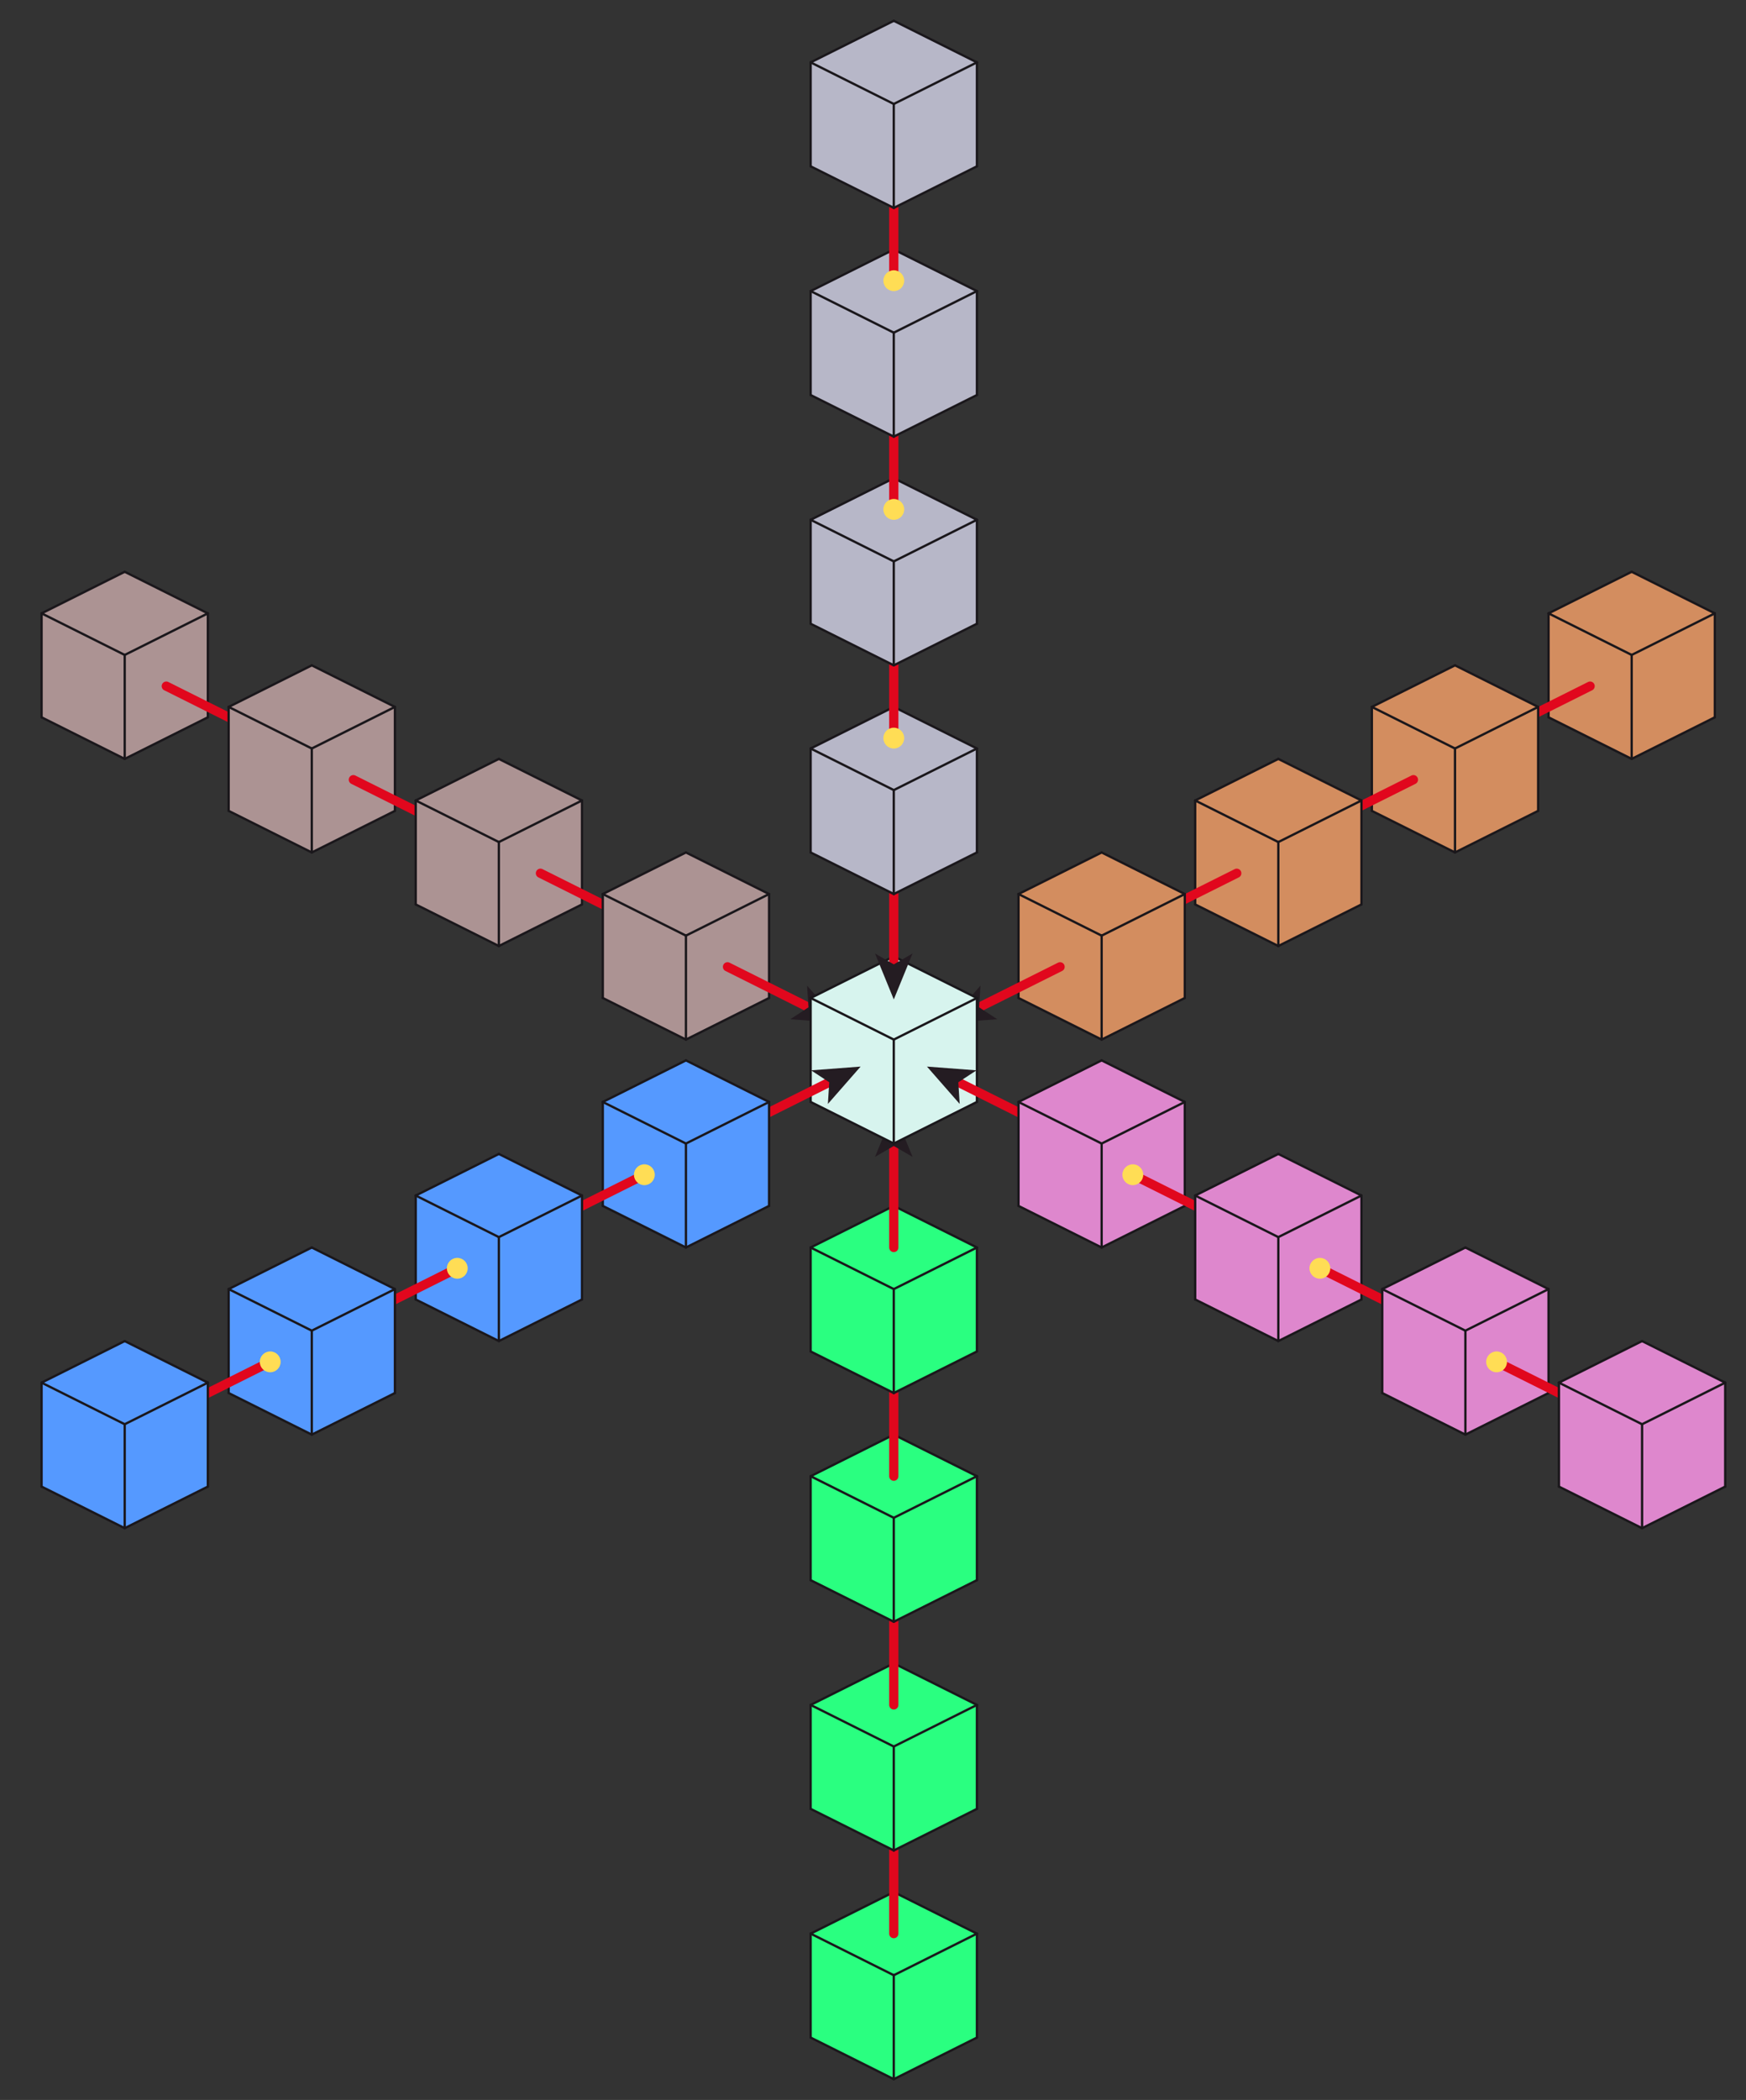 <?xml version="1.0" encoding="UTF-8" standalone="no"?>
<!-- Generator: Adobe Illustrator 15.1.0, SVG Export Plug-In . SVG Version: 6.00 Build 0) -->
<svg
    xmlns:dc="http://purl.org/dc/elements/1.1/"
    xmlns:cc="http://creativecommons.org/ns#"
    xmlns:rdf="http://www.w3.org/1999/02/22-rdf-syntax-ns#"
    xmlns:svg="http://www.w3.org/2000/svg"
    xmlns="http://www.w3.org/2000/svg"
    xmlns:sodipodi="http://sodipodi.sourceforge.net/DTD/sodipodi-0.dtd"
    xmlns:inkscape="http://www.inkscape.org/namespaces/inkscape"
    version="1.1"
    id="Ebene_1"
    x="0px"
    y="0px"
    width="756px"
    height="909px"
    viewBox="0 0 756 909"
    enable-background="new 0 0 756 909"
    xml:space="preserve"
    inkscape:version="0.91 r13725"
    sodipodi:docname="boxes.svg">
    <rect x="0" y="0" width="756" height="909" fill="#333333" stroke="none"/>
    <defs id="defs972"/><sodipodi:namedview
        pagecolor="#ffffff"
        bordercolor="#666666"
        borderopacity="1"
        objecttolerance="10"
        gridtolerance="10"
        guidetolerance="10"
        inkscape:pageopacity="0"
        inkscape:pageshadow="2"
        inkscape:window-width="1680"
        inkscape:window-height="988"
        id="namedview970"
        showgrid="false"
        inkscape:zoom="0.73433311"
        inkscape:cx="432.27957"
        inkscape:cy="464.22515"
        inkscape:window-x="-8"
        inkscape:window-y="-8"
        inkscape:window-maximized="1"
        inkscape:current-layer="mainG"/>
    <g id="mainG">
        <g id="g3" style="fill:#2aff80">
            <g id="XMLID_15_" style="fill:#2aff80">
                <g id="g6" style="fill:#2aff80"><polygon id="polygon8" points="423,882 387,900 387,855 423,837 " style="fill:#2aff80"/><polygon id="polygon10" points="387,855 351,837 387,819 423,837 " style="fill:#2aff80"/><polygon id="polygon12" points="387,900 351,882 351,837 387,855 " style="fill:#2aff80"/></g>
                <g id="g14" style="fill:#2aff80"><line id="line16" y2="837" x2="423" y1="855" x1="387" style="fill:#2aff80;stroke:#1a171b;stroke-linecap:round"/><line id="line18" y2="900" x2="387" y1="855" x1="387" style="fill:#2aff80;stroke:#1a171b;stroke-linecap:round"/><line id="line20" y2="837" x2="351" y1="855" x1="387" style="fill:#2aff80;stroke:#1a171b;stroke-linecap:round"/><line id="line22" y2="819" x2="387" y1="837" x1="351" style="fill:#2aff80;stroke:#1a171b;stroke-linecap:round"/><line id="line24" y2="837" x2="423" y1="819" x1="387" style="fill:#2aff80;stroke:#1a171b;stroke-linecap:round"/><line id="line26" y2="882" x2="351" y1="837" x1="351" style="fill:#2aff80;stroke:#1a171b;stroke-linecap:round"/><line id="line28" y2="882" x2="423" y1="837" x1="423" style="fill:#2aff80;stroke:#1a171b;stroke-linecap:round"/><line id="line30" y2="882" x2="351" y1="900" x1="387" style="fill:#2aff80;stroke:#1a171b;stroke-linecap:round"/><line id="line32" y2="882" x2="423" y1="900" x1="387" style="fill:#2aff80;stroke:#1a171b;stroke-linecap:round"/></g>
            </g>
        </g>
        <g id="g34">
            <g id="g36"><line id="line38" y2="792" x2="387" y1="837" x1="387" style="fill:none;stroke:#e1071d;stroke-width:4;stroke-linecap:round"/><circle id="circle40" r="4.511" cy="792" cx="387" style="fill:#ffdd55"/></g>
        </g>
        <g id="g42" style="fill:#2aff80">
            <g id="XMLID_14_" style="fill:#2aff80">
                <g id="g45" style="fill:#2aff80"><polygon id="polygon47" points="387,756 423,738 423,783 387,801 " style="fill:#2aff80"/><polygon id="polygon49" points="387,756 351,738 387,720 423,738 " style="fill:#2aff80"/><polygon id="polygon51" points="387,801 351,783 351,738 387,756 " style="fill:#2aff80"/></g>
                <g id="g53" style="fill:#2aff80"><line id="line55" y2="738" x2="423" y1="756" x1="387" style="fill:#2aff80;stroke:#1a171b;stroke-linecap:round"/><line id="line57" y2="801" x2="387" y1="756" x1="387" style="fill:#2aff80;stroke:#1a171b;stroke-linecap:round"/><line id="line59" y2="738" x2="351" y1="756" x1="387" style="fill:#2aff80;stroke:#1a171b;stroke-linecap:round"/><line id="line61" y2="720" x2="387" y1="738" x1="351" style="fill:#2aff80;stroke:#1a171b;stroke-linecap:round"/><line id="line63" y2="738" x2="423" y1="720" x1="387" style="fill:#2aff80;stroke:#1a171b;stroke-linecap:round"/><line id="line65" y2="783" x2="351" y1="738" x1="351" style="fill:#2aff80;stroke:#1a171b;stroke-linecap:round"/><line id="line67" y2="783" x2="423" y1="738" x1="423" style="fill:#2aff80;stroke:#1a171b;stroke-linecap:round"/><line id="line69" y2="783" x2="351" y1="801" x1="387" style="fill:#2aff80;stroke:#1a171b;stroke-linecap:round"/><line id="line71" y2="783" x2="423" y1="801" x1="387" style="fill:#2aff80;stroke:#1a171b;stroke-linecap:round"/></g>
            </g>
        </g>
        <g id="g73">
            <g id="g75"><line id="line77" y2="693" x2="387" y1="738" x1="387" style="fill:none;stroke:#e1071d;stroke-width:4;stroke-linecap:round"/><circle id="circle79" r="4.511" cy="693" cx="387" style="fill:#ffdd55"/></g>
        </g>
        <g id="g81" style="fill:#ac9393">
            <g id="XMLID_25_" style="fill:#ac9393">
                <g id="g84" style="fill:#ac9393"><polygon id="polygon86" points="90,310.5 54,328.5 54,283.5 90,265.5 " style="fill:#ac9393"/><polygon id="polygon88" points="54,283.5 18,265.5 54,247.5 90,265.5 " style="fill:#ac9393"/><polygon id="polygon90" points="54,328.5 18,310.5 18,265.5 54,283.5 " style="fill:#ac9393"/></g>
                <g id="g92" style="fill:#ac9393"><line id="line94" y2="265.5" x2="90" y1="283.5" x1="54" style="fill:#ac9393;stroke:#1a171b;stroke-linecap:round"/><line id="line96" y2="328.5" x2="54" y1="283.5" x1="54" style="fill:#ac9393;stroke:#1a171b;stroke-linecap:round"/><line id="line98" y2="265.5" x2="18" y1="283.5" x1="54" style="fill:#ac9393;stroke:#1a171b;stroke-linecap:round"/><line id="line100" y2="247.5" x2="54" y1="265.5" x1="18" style="fill:#ac9393;stroke:#1a171b;stroke-linecap:round"/><line id="line102" y2="265.5" x2="90" y1="247.5" x1="54" style="fill:#ac9393;stroke:#1a171b;stroke-linecap:round"/><line id="line104" y2="310.5" x2="18" y1="265.5" x1="18" style="fill:#ac9393;stroke:#1a171b;stroke-linecap:round"/><line id="line106" y2="310.5" x2="90" y1="265.5" x1="90" style="fill:#ac9393;stroke:#1a171b;stroke-linecap:round"/><line id="line108" y2="310.5" x2="18" y1="328.5" x1="54" style="fill:#ac9393;stroke:#1a171b;stroke-linecap:round"/><line id="line110" y2="310.5" x2="90" y1="328.5" x1="54" style="fill:#ac9393;stroke:#1a171b;stroke-linecap:round"/></g>
            </g>
        </g>
        <g id="g112">
            <g id="g114"><line id="line116" y2="315" x2="108" y1="297" x1="72" style="fill:none;stroke:#e1071d;stroke-width:4;stroke-linecap:round"/><circle id="circle118" r="4.511" cy="315" cx="108" style="fill:#ffdd55"/></g>
        </g>
        <g id="g120" style="fill:#ac9393">
            <g id="XMLID_24_" style="fill:#ac9393">
                <g id="g123" style="fill:#ac9393"><polygon id="polygon125" points="171,351 135,369 135,324 171,306 " style="fill:#ac9393"/><polygon id="polygon127" points="99,306 135,288 171,306 135,324 " style="fill:#ac9393"/><polygon id="polygon129" points="99,351 99,306 135,324 135,369 " style="fill:#ac9393"/></g>
                <g id="g131" style="fill:#ac9393"><line id="line133" y2="306" x2="171" y1="324" x1="135" style="fill:#ac9393;stroke:#1a171b;stroke-linecap:round"/><line id="line135" y2="369" x2="135" y1="324" x1="135" style="fill:#ac9393;stroke:#1a171b;stroke-linecap:round"/><line id="line137" y2="306" x2="99" y1="324" x1="135" style="fill:#ac9393;stroke:#1a171b;stroke-linecap:round"/><line id="line139" y2="288" x2="135" y1="306" x1="99" style="fill:#ac9393;stroke:#1a171b;stroke-linecap:round"/><line id="line141" y2="306" x2="171" y1="288" x1="135" style="fill:#ac9393;stroke:#1a171b;stroke-linecap:round"/><line id="line143" y2="351" x2="99" y1="306" x1="99" style="fill:#ac9393;stroke:#1a171b;stroke-linecap:round"/><line id="line145" y2="351" x2="171" y1="306" x1="171" style="fill:#ac9393;stroke:#1a171b;stroke-linecap:round"/><line id="line147" y2="351" x2="99" y1="369" x1="135" style="fill:#ac9393;stroke:#1a171b;stroke-linecap:round"/><line id="line149" y2="351" x2="171" y1="369" x1="135" style="fill:#ac9393;stroke:#1a171b;stroke-linecap:round"/></g>
            </g>
        </g>
        <g id="g151">
            <g id="g153"><line id="line155" y2="355.5" x2="189" y1="337.5" x1="153" style="fill:none;stroke:#e1071d;stroke-width:4;stroke-linecap:round"/><circle id="circle157" r="4.511" cy="355.5" cx="189" style="fill:#ffdd55"/></g>
        </g>
        <g id="g159" style="fill:#d38d5f">
            <g id="XMLID_21_" style="fill:#d38d5f">
                <g id="g162" style="fill:#d38d5f"><polygon id="polygon164" points="742.5,310.5 706.5,328.5 706.5,283.5 742.5,265.5 " style="fill:#d38d5f"/><polygon id="polygon166" points="706.5,283.5 670.5,265.5 706.5,247.5 742.5,265.5 " style="fill:#d38d5f"/><polygon id="polygon168" points="706.5,328.5 670.5,310.5 670.5,265.5 706.5,283.5 " style="fill:#d38d5f"/></g>
                <g id="g170" style="fill:#d38d5f"><line id="line172" y2="265.5" x2="742.5" y1="283.5" x1="706.5" style="fill:#d38d5f;stroke:#1a171b;stroke-linecap:round"/><line id="line174" y2="328.5" x2="706.5" y1="283.5" x1="706.5" style="fill:#d38d5f;stroke:#1a171b;stroke-linecap:round"/><line id="line176" y2="265.5" x2="670.5" y1="283.5" x1="706.5" style="fill:#d38d5f;stroke:#1a171b;stroke-linecap:round"/><line id="line178" y2="247.5" x2="706.5" y1="265.5" x1="670.5" style="fill:#d38d5f;stroke:#1a171b;stroke-linecap:round"/><line id="line180" y2="265.5" x2="742.5" y1="247.5" x1="706.5" style="fill:#d38d5f;stroke:#1a171b;stroke-linecap:round"/><line id="line182" y2="310.5" x2="670.5" y1="265.5" x1="670.5" style="fill:#d38d5f;stroke:#1a171b;stroke-linecap:round"/><line id="line184" y2="310.5" x2="742.5" y1="265.5" x1="742.5" style="fill:#d38d5f;stroke:#1a171b;stroke-linecap:round"/><line id="line186" y2="310.5" x2="670.5" y1="328.5" x1="706.5" style="fill:#d38d5f;stroke:#1a171b;stroke-linecap:round"/><line id="line188" y2="310.5" x2="742.5" y1="328.5" x1="706.5" style="fill:#d38d5f;stroke:#1a171b;stroke-linecap:round"/></g>
            </g>
        </g>
        <g id="g190">
            <g id="g192"><line id="line194" y2="315" x2="652.5" y1="297" x1="688.5" style="fill:none;stroke:#e1071d;stroke-width:4;stroke-linecap:round"/><circle id="circle196" r="4.511" cy="315" cx="652.5" style="fill:#ffdd55"/></g>
        </g>
        <g id="g198" style="fill:#d38d5f">
            <g id="XMLID_20_" style="fill:#d38d5f">
                <g id="g201" style="fill:#d38d5f"><polygon id="polygon203" points="666,351 630,369 630,324 666,306 " style="fill:#d38d5f"/><polygon id="polygon205" points="630,324 594,306 630,288 666,306 " style="fill:#d38d5f"/><polygon id="polygon207" points="630,369 594,351 594,306 630,324 " style="fill:#d38d5f"/></g>
                <g id="g209" style="fill:#d38d5f"><line id="line211" y2="306" x2="666" y1="324" x1="630" style="fill:#d38d5f;stroke:#1a171b;stroke-linecap:round"/><line id="line213" y2="369" x2="630" y1="324" x1="630" style="fill:#d38d5f;stroke:#1a171b;stroke-linecap:round"/><line id="line215" y2="306" x2="594" y1="324" x1="630" style="fill:#d38d5f;stroke:#1a171b;stroke-linecap:round"/><line id="line217" y2="288" x2="630" y1="306" x1="594" style="fill:#d38d5f;stroke:#1a171b;stroke-linecap:round"/><line id="line219" y2="306" x2="666" y1="288" x1="630" style="fill:#d38d5f;stroke:#1a171b;stroke-linecap:round"/><line id="line221" y2="351" x2="594" y1="306" x1="594" style="fill:#d38d5f;stroke:#1a171b;stroke-linecap:round"/><line id="line223" y2="351" x2="666" y1="306" x1="666" style="fill:#d38d5f;stroke:#1a171b;stroke-linecap:round"/><line id="line225" y2="351" x2="594" y1="369" x1="630" style="fill:#d38d5f;stroke:#1a171b;stroke-linecap:round"/><line id="line227" y2="351" x2="666" y1="369" x1="630" style="fill:#d38d5f;stroke:#1a171b;stroke-linecap:round"/></g>
            </g>
        </g>
        <g id="g229">
            <g id="g231"><line id="line233" y2="355.5" x2="576" y1="337.5" x1="612" style="fill:none;stroke:#e1071d;stroke-width:4;stroke-linecap:round"/><circle id="circle235" r="4.511" cy="355.5" cx="576" style="fill:#ffdd55"/></g>
        </g>
        <g id="g237" style="fill:#2aff80">
            <g id="XMLID_13_" style="fill:#2aff80">
                <g id="g240" style="fill:#2aff80"><polygon id="polygon242" points="423,684 387,702 387,657 423,639 " style="fill:#2aff80"/><polygon id="polygon244" points="387,657 351,639 387,621 423,639 " style="fill:#2aff80"/><polygon id="polygon246" points="387,702 351,684 351,639 387,657 " style="fill:#2aff80"/></g>
                <g id="g248" style="fill:#2aff80"><line id="line250" y2="639" x2="423" y1="657" x1="387" style="fill:#2aff80;stroke:#1a171b;stroke-linecap:round"/><line id="line252" y2="702" x2="387" y1="657" x1="387" style="fill:#2aff80;stroke:#1a171b;stroke-linecap:round"/><line id="line254" y2="639" x2="351" y1="657" x1="387" style="fill:#2aff80;stroke:#1a171b;stroke-linecap:round"/><line id="line256" y2="621" x2="387" y1="639" x1="351" style="fill:#2aff80;stroke:#1a171b;stroke-linecap:round"/><line id="line258" y2="639" x2="423" y1="621" x1="387" style="fill:#2aff80;stroke:#1a171b;stroke-linecap:round"/><line id="line260" y2="684" x2="351" y1="639" x1="351" style="fill:#2aff80;stroke:#1a171b;stroke-linecap:round"/><line id="line262" y2="684" x2="423" y1="639" x1="423" style="fill:#2aff80;stroke:#1a171b;stroke-linecap:round"/><line id="line264" y2="684" x2="351" y1="702" x1="387" style="fill:#2aff80;stroke:#1a171b;stroke-linecap:round"/><line id="line266" y2="684" x2="423" y1="702" x1="387" style="fill:#2aff80;stroke:#1a171b;stroke-linecap:round"/></g>
            </g>
        </g>
        <g id="g268">
            <g id="g270"><line id="line272" y2="594" x2="387" y1="639" x1="387" style="fill:none;stroke:#e1071d;stroke-width:4;stroke-linecap:round"/><circle id="circle274" r="4.511" cy="594" cx="387" style="fill:#ffdd55"/></g>
        </g>
        <g id="g276" style="fill:#d38d5f">
            <g id="XMLID_10_" style="fill:#d38d5f">
                <g id="g279" style="fill:#d38d5f"><polygon id="polygon281" points="589.5,391.5 553.5,409.5 553.5,364.5 589.5,346.5 " style="fill:#d38d5f"/><polygon id="polygon283" points="553.5,364.5 517.5,346.5 553.5,328.5 589.5,346.5 " style="fill:#d38d5f"/><polygon id="polygon285" points="553.5,409.5 517.5,391.5 517.5,346.5 553.5,364.5 " style="fill:#d38d5f"/></g>
                <g id="g287" style="fill:#d38d5f"><line id="line289" y2="346.5" x2="589.5" y1="364.5" x1="553.5" style="fill:#d38d5f;stroke:#1a171b;stroke-linecap:round"/><line id="line291" y2="409.5" x2="553.5" y1="364.5" x1="553.5" style="fill:#d38d5f;stroke:#1a171b;stroke-linecap:round"/><line id="line293" y2="346.5" x2="517.5" y1="364.5" x1="553.5" style="fill:#d38d5f;stroke:#1a171b;stroke-linecap:round"/><line id="line295" y2="328.5" x2="553.5" y1="346.5" x1="517.5" style="fill:#d38d5f;stroke:#1a171b;stroke-linecap:round"/><line id="line297" y2="346.5" x2="589.5" y1="328.5" x1="553.5" style="fill:#d38d5f;stroke:#1a171b;stroke-linecap:round"/><line id="line299" y2="391.5" x2="517.5" y1="346.5" x1="517.5" style="fill:#d38d5f;stroke:#1a171b;stroke-linecap:round"/><line id="line301" y2="391.5" x2="589.5" y1="346.5" x1="589.5" style="fill:#d38d5f;stroke:#1a171b;stroke-linecap:round"/><line id="line303" y2="391.5" x2="517.5" y1="409.5" x1="553.5" style="fill:#d38d5f;stroke:#1a171b;stroke-linecap:round"/><line id="line305" y2="391.5" x2="589.5" y1="409.5" x1="553.5" style="fill:#d38d5f;stroke:#1a171b;stroke-linecap:round"/></g>
            </g>
        </g>
        <g id="g307">
            <g id="g309"><line id="line311" y2="396" x2="499.5" y1="378" x1="535.5" style="fill:none;stroke:#e1071d;stroke-width:4;stroke-linecap:round"/><circle id="circle313" r="4.511" cy="396" cx="499.5" style="fill:#ffdd55"/></g>
        </g>
        <g id="g315" style="fill:#ac9393">
            <g id="XMLID_9_" style="fill:#ac9393">
                <g id="g318" style="fill:#ac9393"><polygon id="polygon320" points="252,391.5 216,409.5 216,364.5 252,346.5 " style="fill:#ac9393"/><polygon id="polygon322" points="216,364.5 180,346.5 216,328.5 252,346.5 " style="fill:#ac9393"/><polygon id="polygon324" points="216,409.5 180,391.5 180,346.5 216,364.5 " style="fill:#ac9393"/></g>
                <g id="g326" style="fill:#ac9393"><line id="line328" y2="346.5" x2="252" y1="364.5" x1="216" style="fill:#ac9393;stroke:#1a171b;stroke-linecap:round"/><line id="line330" y2="409.5" x2="216" y1="364.5" x1="216" style="fill:#ac9393;stroke:#1a171b;stroke-linecap:round"/><line id="line332" y2="346.5" x2="180" y1="364.5" x1="216" style="fill:#ac9393;stroke:#1a171b;stroke-linecap:round"/><line id="line334" y2="328.5" x2="216" y1="346.5" x1="180" style="fill:#ac9393;stroke:#1a171b;stroke-linecap:round"/><line id="line336" y2="346.5" x2="252" y1="328.5" x1="216" style="fill:#ac9393;stroke:#1a171b;stroke-linecap:round"/><line id="line338" y2="391.5" x2="180" y1="346.5" x1="180" style="fill:#ac9393;stroke:#1a171b;stroke-linecap:round"/><line id="line340" y2="391.5" x2="252" y1="346.5" x1="252" style="fill:#ac9393;stroke:#1a171b;stroke-linecap:round"/><line id="line342" y2="391.5" x2="180" y1="409.5" x1="216" style="fill:#ac9393;stroke:#1a171b;stroke-linecap:round"/><line id="line344" y2="391.5" x2="252" y1="409.5" x1="216" style="fill:#ac9393;stroke:#1a171b;stroke-linecap:round"/></g>
            </g>
        </g>
        <g id="g346">
            <g id="g348"><line id="line350" y2="396" x2="270" y1="378" x1="234" style="fill:none;stroke:#e1071d;stroke-width:4;stroke-linecap:round"/><circle id="circle352" r="4.511" cy="396" cx="270" style="fill:#ffdd55"/></g>
        </g>
        <g id="g354" style="fill:#2aff80">
            <g id="XMLID_8_" style="fill:#2aff80">
                <g id="g357" style="fill:#2aff80"><polygon id="polygon359" points="423,585 387,603 387,558 423,540 " style="fill:#2aff80"/><polygon id="polygon361" points="387,558 351,540 387,522 423,540 " style="fill:#2aff80"/><polygon id="polygon363" points="387,603 351,585 351,540 387,558 " style="fill:#2aff80"/></g>
                <g id="g365" style="fill:#2aff80"><line id="line367" y2="540" x2="423" y1="558" x1="387" style="fill:#2aff80;stroke:#1a171b;stroke-linecap:round"/><line id="line369" y2="603" x2="387" y1="558" x1="387" style="fill:#2aff80;stroke:#1a171b;stroke-linecap:round"/><line id="line371" y2="540" x2="351" y1="558" x1="387" style="fill:#2aff80;stroke:#1a171b;stroke-linecap:round"/><line id="line373" y2="522" x2="387" y1="540" x1="351" style="fill:#2aff80;stroke:#1a171b;stroke-linecap:round"/><line id="line375" y2="540" x2="423" y1="522" x1="387" style="fill:#2aff80;stroke:#1a171b;stroke-linecap:round"/><line id="line377" y2="585" x2="351" y1="540" x1="351" style="fill:#2aff80;stroke:#1a171b;stroke-linecap:round"/><line id="line379" y2="585" x2="423" y1="540" x1="423" style="fill:#2aff80;stroke:#1a171b;stroke-linecap:round"/><line id="line381" y2="585" x2="351" y1="603" x1="387" style="fill:#2aff80;stroke:#1a171b;stroke-linecap:round"/><line id="line383" y2="585" x2="423" y1="603" x1="387" style="fill:#2aff80;stroke:#1a171b;stroke-linecap:round"/></g>
            </g>
        </g>
        <g id="g385" style="fill:#241c22">
            <g id="g387" style="fill:#241c22"><line id="line389" y2="495" x2="387" y1="540" x1="387" style="fill:#241c22;stroke:#e1071d;stroke-width:4;stroke-linecap:round"/><polygon id="polygon391" points="395.13,500.778 387,496.056 378.871,500.778 387,480.879 " style="fill:#241c22"/></g>
        </g>
        <g id="g393" style="fill:#ac9393">
            <g id="XMLID_6_" style="fill:#ac9393">
                <g id="g396" style="fill:#ac9393"><polygon id="polygon398" points="333,432 297,450 297,405 333,387 " style="fill:#ac9393"/><polygon id="polygon400" points="297,405 261,387 297,369 333,387 " style="fill:#ac9393"/><polygon id="polygon402" points="297,450 261,432 261,387 297,405 " style="fill:#ac9393"/></g>
                <g id="g404" style="fill:#ac9393"><line id="line406" y2="387" x2="333" y1="405" x1="297" style="fill:#ac9393;stroke:#1a171b;stroke-linecap:round"/><line id="line408" y2="450" x2="297" y1="405" x1="297" style="fill:#ac9393;stroke:#1a171b;stroke-linecap:round"/><line id="line410" y2="387" x2="261" y1="405" x1="297" style="fill:#ac9393;stroke:#1a171b;stroke-linecap:round"/><line id="line412" y2="369" x2="297" y1="387" x1="261" style="fill:#ac9393;stroke:#1a171b;stroke-linecap:round"/><line id="line414" y2="387" x2="333" y1="369" x1="297" style="fill:#ac9393;stroke:#1a171b;stroke-linecap:round"/><line id="line416" y2="432" x2="261" y1="387" x1="261" style="fill:#ac9393;stroke:#1a171b;stroke-linecap:round"/><line id="line418" y2="432" x2="333" y1="387" x1="333" style="fill:#ac9393;stroke:#1a171b;stroke-linecap:round"/><line id="line420" y2="432" x2="261" y1="450" x1="297" style="fill:#ac9393;stroke:#1a171b;stroke-linecap:round"/><line id="line422" y2="432" x2="333" y1="450" x1="297" style="fill:#ac9393;stroke:#1a171b;stroke-linecap:round"/></g>
            </g>
        </g>
        <g id="g424" style="fill:#241c22">
            <g id="g426" style="fill:#241c22"><line id="line428" y2="436.5" x2="351" y1="418.5" x1="315" style="fill:#241c22;stroke:#e1071d;stroke-width:4;stroke-linecap:round"/><polygon id="polygon430" points="342.196,441.188 350.056,436.028 349.467,426.646 363.63,442.815 " style="fill:#241c22"/></g>
        </g>
        <g id="g432" style="fill:#d38d5f">
            <g id="XMLID_3_" style="fill:#d38d5f">
                <g id="g435" style="fill:#d38d5f"><polygon id="polygon437" points="513,432 477,450 477,405 513,387 " style="fill:#d38d5f"/><polygon id="polygon439" points="477,405 441,387 477,369 513,387 " style="fill:#d38d5f"/><polygon id="polygon441" points="477,450 441,432 441,387 477,405 " style="fill:#d38d5f"/></g>
                <g id="g443" style="fill:#d38d5f"><line id="line445" y2="387" x2="513" y1="405" x1="477" style="fill:#d38d5f;stroke:#1a171b;stroke-linecap:round"/><line id="line447" y2="450" x2="477" y1="405" x1="477" style="fill:#d38d5f;stroke:#1a171b;stroke-linecap:round"/><line id="line449" y2="387" x2="441" y1="405" x1="477" style="fill:#d38d5f;stroke:#1a171b;stroke-linecap:round"/><line id="line451" y2="369" x2="477" y1="387" x1="441" style="fill:#d38d5f;stroke:#1a171b;stroke-linecap:round"/><line id="line453" y2="387" x2="513" y1="369" x1="477" style="fill:#d38d5f;stroke:#1a171b;stroke-linecap:round"/><line id="line455" y2="432" x2="441" y1="387" x1="441" style="fill:#d38d5f;stroke:#1a171b;stroke-linecap:round"/><line id="line457" y2="432" x2="513" y1="387" x1="513" style="fill:#d38d5f;stroke:#1a171b;stroke-linecap:round"/><line id="line459" y2="432" x2="441" y1="450" x1="477" style="fill:#d38d5f;stroke:#1a171b;stroke-linecap:round"/><line id="line461" y2="432" x2="513" y1="450" x1="477" style="fill:#d38d5f;stroke:#1a171b;stroke-linecap:round"/></g>
            </g>
        </g>
        <g id="g463" style="fill:#241c22">
            <g id="g465" style="fill:#241c22"><line id="line467" y2="436.5" x2="423" y1="418.5" x1="459" style="fill:#241c22;stroke:#e1071d;stroke-width:4;stroke-linecap:round"/><polygon id="polygon469" points="424.532,426.645 423.944,436.028 431.804,441.187 410.37,442.815 " style="fill:#241c22"/></g>
        </g>
        <g id="g471" style="fill:#d7f4ee">
            <!-- <g id="XMLID_2_" style="fill:#d7f4ee"> -->
                <g id="g474" style="fill:#d7f4ee"><polygon id="polygon476" points="423,477 387,495 387,450 423,432 " style="fill:#d7f4ee"/><polygon id="polygon478" points="387,450 351,432 387,414 423,432 " style="fill:#d7f4ee"/><polygon id="polygon480" points="387,495 351,477 351,432 387,450 " style="fill:#d7f4ee"/></g>
                <g id="g482" style="fill:#d7f4ee"><line id="line484" y2="432" x2="423" y1="450" x1="387" style="fill:#d7f4ee;stroke:#1a171b;stroke-linecap:round"/><line id="line486" y2="495" x2="387" y1="450" x1="387" style="fill:#d7f4ee;stroke:#1a171b;stroke-linecap:round"/><line id="line488" y2="432" x2="351" y1="450" x1="387" style="fill:#d7f4ee;stroke:#1a171b;stroke-linecap:round"/><line id="line490" y2="414" x2="387" y1="432" x1="351" style="fill:#d7f4ee;stroke:#1a171b;stroke-linecap:round"/><line id="line492" y2="432" x2="423" y1="414" x1="387" style="fill:#d7f4ee;stroke:#1a171b;stroke-linecap:round"/><line id="line494" y2="477" x2="351" y1="432" x1="351" style="fill:#d7f4ee;stroke:#1a171b;stroke-linecap:round"/><line id="line496" y2="477" x2="423" y1="432" x1="423" style="fill:#d7f4ee;stroke:#1a171b;stroke-linecap:round"/><line id="line498" y2="477" x2="351" y1="495" x1="387" style="fill:#d7f4ee;stroke:#1a171b;stroke-linecap:round"/><line id="line500" y2="477" x2="423" y1="495" x1="387" style="fill:#d7f4ee;stroke:#1a171b;stroke-linecap:round"/></g>
            <!-- </g> -->
        </g>
        <g id="g502" style="fill:#241c22">
            <g id="g504" style="fill:#241c22"><line id="line506" y2="468" x2="360" y1="486" x1="324" style="fill:#241c22;stroke:#e1071d;stroke-width:4;stroke-linecap:round"/><polygon id="polygon508" points="358.467,477.855 359.056,468.472 351.196,463.313 372.63,461.685 " style="fill:#241c22"/></g>
        </g>
        <g id="g510" style="fill:#5599ff">
            <g id="XMLID_1_" style="fill:#5599ff">
                <g id="g513" style="fill:#5599ff"><polygon id="polygon515" points="333,522 297,540 297,495 333,477 " style="fill:#5599ff"/><polygon id="polygon517" points="297,495 261,477 297,459 333,477 " style="fill:#5599ff"/><polygon id="polygon519" points="297,540 261,522 261,477 297,495 " style="fill:#5599ff"/></g>
                <g id="g521" style="fill:#5599ff"><line id="line523" y2="477" x2="333" y1="495" x1="297" style="fill:#5599ff;stroke:#1a171b;stroke-linecap:round"/><line id="line525" y2="540" x2="297" y1="495" x1="297" style="fill:#5599ff;stroke:#1a171b;stroke-linecap:round"/><line id="line527" y2="477" x2="261" y1="495" x1="297" style="fill:#5599ff;stroke:#1a171b;stroke-linecap:round"/><line id="line529" y2="459" x2="297" y1="477" x1="261" style="fill:#5599ff;stroke:#1a171b;stroke-linecap:round"/><line id="line531" y2="477" x2="333" y1="459" x1="297" style="fill:#5599ff;stroke:#1a171b;stroke-linecap:round"/><line id="line533" y2="522" x2="261" y1="477" x1="261" style="fill:#5599ff;stroke:#1a171b;stroke-linecap:round"/><line id="line535" y2="522" x2="333" y1="477" x1="333" style="fill:#5599ff;stroke:#1a171b;stroke-linecap:round"/><line id="line537" y2="522" x2="261" y1="540" x1="297" style="fill:#5599ff;stroke:#1a171b;stroke-linecap:round"/><line id="line539" y2="522" x2="333" y1="540" x1="297" style="fill:#5599ff;stroke:#1a171b;stroke-linecap:round"/></g>
            </g>
        </g>
        <g id="g541" style="fill:#241c22">
            <g id="g543" style="fill:#241c22"><line id="line545" y2="468" x2="414" y1="486" x1="450" style="fill:#241c22;stroke:#e1071d;stroke-width:4;stroke-linecap:round"/><polygon id="polygon547" points="422.804,463.313 414.944,468.472 415.533,477.854 401.37,461.685 " style="fill:#241c22"/></g>
        </g>
        <g id="g549" style="fill:#de87cd">
            <g id="XMLID_7_" style="fill:#de87cd">
                <g id="g552" style="fill:#de87cd"><polygon id="polygon554" points="513,522 477,540 477,495 513,477 " style="fill:#de87cd"/><polygon id="polygon556" points="477,495 441,477 477,459 513,477 " style="fill:#de87cd"/><polygon id="polygon558" points="477,540 441,522 441,477 477,495 " style="fill:#de87cd"/></g>
                <g id="g560" style="fill:#de87cd"><line id="line562" y2="477" x2="513" y1="495" x1="477" style="fill:#de87cd;stroke:#1a171b;stroke-linecap:round"/><line id="line564" y2="540" x2="477" y1="495" x1="477" style="fill:#de87cd;stroke:#1a171b;stroke-linecap:round"/><line id="line566" y2="477" x2="441" y1="495" x1="477" style="fill:#de87cd;stroke:#1a171b;stroke-linecap:round"/><line id="line568" y2="459" x2="477" y1="477" x1="441" style="fill:#de87cd;stroke:#1a171b;stroke-linecap:round"/><line id="line570" y2="477" x2="513" y1="459" x1="477" style="fill:#de87cd;stroke:#1a171b;stroke-linecap:round"/><line id="line572" y2="522" x2="441" y1="477" x1="441" style="fill:#de87cd;stroke:#1a171b;stroke-linecap:round"/><line id="line574" y2="522" x2="513" y1="477" x1="513" style="fill:#de87cd;stroke:#1a171b;stroke-linecap:round"/><line id="line576" y2="522" x2="441" y1="540" x1="477" style="fill:#de87cd;stroke:#1a171b;stroke-linecap:round"/><line id="line578" y2="522" x2="513" y1="540" x1="477" style="fill:#de87cd;stroke:#1a171b;stroke-linecap:round"/></g>
            </g>
        </g>
        <g id="g580" style="fill:#241c22">
            <g id="g582" style="fill:#241c22"><line id="line584" y2="418.5" x2="387" y1="373.5" x1="387" style="fill:#241c22;stroke:#e1071d;stroke-width:4;stroke-linecap:round"/><polygon id="polygon586" points="378.87,412.722 387,417.444 395.129,412.722 387,432.621 " style="fill:#241c22"/></g>
        </g>
        <g id="g588" style="fill:#b7b7c8">
            <g id="XMLID_5_" style="fill:#b7b7c8">
                <g id="g591" style="fill:#b7b7c8"><polygon id="polygon593" points="423,369 387,387 387,342 423,324 " style="fill:#b7b7c8"/><polygon id="polygon595" points="387,342 351,324 387,306 423,324 " style="fill:#b7b7c8"/><polygon id="polygon597" points="387,387 351,369 351,324 387,342 " style="fill:#b7b7c8"/></g>
                <g id="g599" style="fill:#b7b7c8"><line id="line601" y2="324" x2="423" y1="342" x1="387" style="fill:#b7b7c8;stroke:#1a171b;stroke-linecap:round"/><line id="line603" y2="387" x2="387" y1="342" x1="387" style="fill:#b7b7c8;stroke:#1a171b;stroke-linecap:round"/><line id="line605" y2="324" x2="351" y1="342" x1="387" style="fill:#b7b7c8;stroke:#1a171b;stroke-linecap:round"/><line id="line607" y2="306" x2="387" y1="324" x1="351" style="fill:#b7b7c8;stroke:#1a171b;stroke-linecap:round"/><line id="line609" y2="324" x2="423" y1="306" x1="387" style="fill:#b7b7c8;stroke:#1a171b;stroke-linecap:round"/><line id="line611" y2="369" x2="351" y1="324" x1="351" style="fill:#b7b7c8;stroke:#1a171b;stroke-linecap:round"/><line id="line613" y2="369" x2="423" y1="324" x1="423" style="fill:#b7b7c8;stroke:#1a171b;stroke-linecap:round"/><line id="line615" y2="369" x2="351" y1="387" x1="387" style="fill:#b7b7c8;stroke:#1a171b;stroke-linecap:round"/><line id="line617" y2="369" x2="423" y1="387" x1="387" style="fill:#b7b7c8;stroke:#1a171b;stroke-linecap:round"/></g>
            </g>
        </g>
        <g id="g619">
            <g id="g621"><line id="line623" y2="508.5" x2="279" y1="526.5" x1="243" style="fill:none;stroke:#e1071d;stroke-width:4;stroke-linecap:round"/><circle id="circle625" r="4.511" cy="508.5" cx="279" style="fill:#ffdd55"/></g>
        </g>
        <g id="g627" style="fill:#5599ff">
            <g id="XMLID_4_" style="fill:#5599ff">
                <g id="g630" style="fill:#5599ff"><polygon id="polygon632" points="252,562.5 216,580.5 216,535.5 252,517.5 " style="fill:#5599ff"/><polygon id="polygon634" points="216,535.5 180,517.5 216,499.5 252,517.5 " style="fill:#5599ff"/><polygon id="polygon636" points="216,580.5 180,562.5 180,517.5 216,535.5 " style="fill:#5599ff"/></g>
                <g id="g638" style="fill:#5599ff"><line id="line640" y2="517.5" x2="252" y1="535.5" x1="216" style="fill:#5599ff;stroke:#1a171b;stroke-linecap:round"/><line id="line642" y2="580.5" x2="216" y1="535.5" x1="216" style="fill:#5599ff;stroke:#1a171b;stroke-linecap:round"/><line id="line644" y2="517.5" x2="180" y1="535.5" x1="216" style="fill:#5599ff;stroke:#1a171b;stroke-linecap:round"/><line id="line646" y2="499.5" x2="216" y1="517.5" x1="180" style="fill:#5599ff;stroke:#1a171b;stroke-linecap:round"/><line id="line648" y2="517.5" x2="252" y1="499.5" x1="216" style="fill:#5599ff;stroke:#1a171b;stroke-linecap:round"/><line id="line650" y2="562.5" x2="180" y1="517.5" x1="180" style="fill:#5599ff;stroke:#1a171b;stroke-linecap:round"/><line id="line652" y2="562.5" x2="252" y1="517.5" x1="252" style="fill:#5599ff;stroke:#1a171b;stroke-linecap:round"/><line id="line654" y2="562.5" x2="180" y1="580.5" x1="216" style="fill:#5599ff;stroke:#1a171b;stroke-linecap:round"/><line id="line656" y2="562.5" x2="252" y1="580.5" x1="216" style="fill:#5599ff;stroke:#1a171b;stroke-linecap:round"/></g>
            </g>
        </g>
        <g id="g658">
            <g id="g660"><line id="line662" y2="508.5" x2="490.5" y1="526.5" x1="526.5" style="fill:none;stroke:#e1071d;stroke-width:4;stroke-linecap:round"/><circle id="circle664" r="4.511" cy="508.5" cx="490.5" style="fill:#ffdd55"/></g>
        </g>
        <g id="g666" style="fill:#de87cd">
            <g id="XMLID_11_" style="fill:#de87cd">
                <g id="g669" style="fill:#de87cd"><polygon id="polygon671" points="589.5,562.5 553.5,580.5 553.5,535.5 589.5,517.5 " style="fill:#de87cd"/><polygon id="polygon673" points="553.5,535.5 517.5,517.5 553.5,499.5 589.5,517.5 " style="fill:#de87cd"/><polygon id="polygon675" points="553.5,580.5 517.5,562.5 517.5,517.5 553.5,535.5 " style="fill:#de87cd"/></g>
                <g id="g677" style="fill:#de87cd"><line id="line679" y2="517.5" x2="589.5" y1="535.5" x1="553.5" style="fill:#de87cd;stroke:#1a171b;stroke-linecap:round"/><line id="line681" y2="580.5" x2="553.5" y1="535.5" x1="553.5" style="fill:#de87cd;stroke:#1a171b;stroke-linecap:round"/><line id="line683" y2="517.5" x2="517.5" y1="535.5" x1="553.5" style="fill:#de87cd;stroke:#1a171b;stroke-linecap:round"/><line id="line685" y2="499.5" x2="553.5" y1="517.5" x1="517.5" style="fill:#de87cd;stroke:#1a171b;stroke-linecap:round"/><line id="line687" y2="517.5" x2="589.5" y1="499.5" x1="553.5" style="fill:#de87cd;stroke:#1a171b;stroke-linecap:round"/><line id="line689" y2="562.5" x2="517.5" y1="517.5" x1="517.5" style="fill:#de87cd;stroke:#1a171b;stroke-linecap:round"/><line id="line691" y2="562.5" x2="589.5" y1="517.5" x1="589.5" style="fill:#de87cd;stroke:#1a171b;stroke-linecap:round"/><line id="line693" y2="562.5" x2="517.5" y1="580.5" x1="553.5" style="fill:#de87cd;stroke:#1a171b;stroke-linecap:round"/><line id="line695" y2="562.5" x2="589.5" y1="580.5" x1="553.5" style="fill:#de87cd;stroke:#1a171b;stroke-linecap:round"/></g>
            </g>
        </g>
        <g id="g697">
            <g id="g699"><line id="line701" y2="319.499" x2="387" y1="274.499" x1="387" style="fill:none;stroke:#e1071d;stroke-width:4;stroke-linecap:round"/><circle id="circle703" r="4.511" cy="319.499" cx="387" style="fill:#ffdd55"/></g>
        </g>
        <g id="g705" style="fill:#b7b7c8">
            <g id="XMLID_12_" style="fill:#b7b7c8">
                <g id="g708" style="fill:#b7b7c8"><polygon id="polygon710" points="423,270 387,288 387,243 423,225 " style="fill:#b7b7c8"/><polygon id="polygon712" points="387,243 351,225 387,207 423,225 " style="fill:#b7b7c8"/><polygon id="polygon714" points="387,288 351,270 351,225 387,243 " style="fill:#b7b7c8"/></g>
                <g id="g716" style="fill:#b7b7c8"><line id="line718" y2="225" x2="423" y1="243" x1="387" style="fill:#b7b7c8;stroke:#1a171b;stroke-linecap:round"/><line id="line720" y2="288" x2="387" y1="243" x1="387" style="fill:#b7b7c8;stroke:#1a171b;stroke-linecap:round"/><line id="line722" y2="225" x2="351" y1="243" x1="387" style="fill:#b7b7c8;stroke:#1a171b;stroke-linecap:round"/><line id="line724" y2="207" x2="387" y1="225" x1="351" style="fill:#b7b7c8;stroke:#1a171b;stroke-linecap:round"/><line id="line726" y2="225" x2="423" y1="207" x1="387" style="fill:#b7b7c8;stroke:#1a171b;stroke-linecap:round"/><line id="line728" y2="270" x2="351" y1="225" x1="351" style="fill:#b7b7c8;stroke:#1a171b;stroke-linecap:round"/><line id="line730" y2="270" x2="423" y1="225" x1="423" style="fill:#b7b7c8;stroke:#1a171b;stroke-linecap:round"/><line id="line732" y2="270" x2="351" y1="288" x1="387" style="fill:#b7b7c8;stroke:#1a171b;stroke-linecap:round"/><line id="line734" y2="270" x2="423" y1="288" x1="387" style="fill:#b7b7c8;stroke:#1a171b;stroke-linecap:round"/></g>
            </g>
        </g>
        <g id="g736">
            <g id="g738"><line id="line740" y2="549" x2="198" y1="567" x1="162" style="fill:none;stroke:#e1071d;stroke-width:4;stroke-linecap:round"/><circle id="circle742" r="4.511" cy="549" cx="198" style="fill:#ffdd55"/></g>
        </g>
        <g id="g744" style="fill:#5599ff">
            <g id="XMLID_17_" style="fill:#5599ff">
                <g id="g747" style="fill:#5599ff"><polygon id="polygon749" points="171,603 135,621 135,576 171,558 " style="fill:#5599ff"/><polygon id="polygon751" points="135,576 99,558 135,540 171,558 " style="fill:#5599ff"/><polygon id="polygon753" points="135,621 99,603 99,558 135,576 " style="fill:#5599ff"/></g>
                <g id="g755" style="fill:#5599ff"><line id="line757" y2="558" x2="171" y1="576" x1="135" style="fill:#5599ff;stroke:#1a171b;stroke-linecap:round"/><line id="line759" y2="621" x2="135" y1="576" x1="135" style="fill:#5599ff;stroke:#1a171b;stroke-linecap:round"/><line id="line761" y2="558" x2="99" y1="576" x1="135" style="fill:#5599ff;stroke:#1a171b;stroke-linecap:round"/><line id="line763" y2="540" x2="135" y1="558" x1="99" style="fill:#5599ff;stroke:#1a171b;stroke-linecap:round"/><line id="line765" y2="558" x2="171" y1="540" x1="135" style="fill:#5599ff;stroke:#1a171b;stroke-linecap:round"/><line id="line767" y2="603" x2="99" y1="558" x1="99" style="fill:#5599ff;stroke:#1a171b;stroke-linecap:round"/><line id="line769" y2="603" x2="171" y1="558" x1="171" style="fill:#5599ff;stroke:#1a171b;stroke-linecap:round"/><line id="line771" y2="603" x2="99" y1="621" x1="135" style="fill:#5599ff;stroke:#1a171b;stroke-linecap:round"/><line id="line773" y2="603" x2="171" y1="621" x1="135" style="fill:#5599ff;stroke:#1a171b;stroke-linecap:round"/></g>
            </g>
        </g>
        <g id="g775">
            <g id="g777"><line id="line779" y2="589.5" x2="117" y1="607.5" x1="81" style="fill:none;stroke:#e1071d;stroke-width:4;stroke-linecap:round"/><circle id="circle781" r="4.511" cy="589.5" cx="117" style="fill:#ffdd55"/></g>
        </g>
        <g id="g783" style="fill:#5599ff">
            <g id="XMLID_16_" style="fill:#5599ff">
                <g id="g786" style="fill:#5599ff"><polygon id="polygon788" points="90,643.5 54,661.5 54,616.5 90,598.5 " style="fill:#5599ff"/><polygon id="polygon790" points="54,616.5 18,598.5 54,580.5 90,598.5 " style="fill:#5599ff"/><polygon id="polygon792" points="54,661.5 18,643.5 18,598.5 54,616.5 " style="fill:#5599ff"/></g>
                <g id="g794" style="fill:#5599ff"><line id="line796" y2="598.5" x2="90" y1="616.5" x1="54" style="fill:#5599ff;stroke:#1a171b;stroke-linecap:round"/><line id="line798" y2="661.5" x2="54" y1="616.5" x1="54" style="fill:#5599ff;stroke:#1a171b;stroke-linecap:round"/><line id="line800" y2="598.5" x2="18" y1="616.5" x1="54" style="fill:#5599ff;stroke:#1a171b;stroke-linecap:round"/><line id="line802" y2="580.5" x2="54" y1="598.5" x1="18" style="fill:#5599ff;stroke:#1a171b;stroke-linecap:round"/><line id="line804" y2="598.5" x2="90" y1="580.5" x1="54" style="fill:#5599ff;stroke:#1a171b;stroke-linecap:round"/><line id="line806" y2="643.5" x2="18" y1="598.5" x1="18" style="fill:#5599ff;stroke:#1a171b;stroke-linecap:round"/><line id="line808" y2="643.5" x2="90" y1="598.5" x1="90" style="fill:#5599ff;stroke:#1a171b;stroke-linecap:round"/><line id="line810" y2="643.5" x2="18" y1="661.5" x1="54" style="fill:#5599ff;stroke:#1a171b;stroke-linecap:round"/><line id="line812" y2="643.5" x2="90" y1="661.5" x1="54" style="fill:#5599ff;stroke:#1a171b;stroke-linecap:round"/></g>
            </g>
        </g>
        <g id="g814">
            <g id="g816"><line id="line818" y2="549" x2="571.5" y1="567" x1="607.5" style="fill:none;stroke:#e1071d;stroke-width:4;stroke-linecap:round"/><circle id="circle820" r="4.511" cy="549" cx="571.5" style="fill:#ffdd55"/></g>
        </g>
        <g id="g822" style="fill:#de87cd">
            <g id="XMLID_19_" style="fill:#de87cd">
                <g id="g825" style="fill:#de87cd"><polygon id="polygon827" points="670.5,603 634.5,621 634.5,576 670.5,558 " style="fill:#de87cd"/><polygon id="polygon829" points="634.5,576 598.5,558 634.5,540 670.5,558 " style="fill:#de87cd"/><polygon id="polygon831" points="634.5,621 598.5,603 598.5,558 634.5,576 " style="fill:#de87cd"/></g>
                <g id="g833" style="fill:#de87cd"><line id="line835" y2="558" x2="670.5" y1="576" x1="634.5" style="fill:#de87cd;stroke:#1a171b;stroke-linecap:round"/><line id="line837" y2="621" x2="634.5" y1="576" x1="634.5" style="fill:#de87cd;stroke:#1a171b;stroke-linecap:round"/><line id="line839" y2="558" x2="598.5" y1="576" x1="634.5" style="fill:#de87cd;stroke:#1a171b;stroke-linecap:round"/><line id="line841" y2="540" x2="634.5" y1="558" x1="598.5" style="fill:#de87cd;stroke:#1a171b;stroke-linecap:round"/><line id="line843" y2="558" x2="670.5" y1="540" x1="634.5" style="fill:#de87cd;stroke:#1a171b;stroke-linecap:round"/><line id="line845" y2="603" x2="598.5" y1="558" x1="598.5" style="fill:#de87cd;stroke:#1a171b;stroke-linecap:round"/><line id="line847" y2="603" x2="670.5" y1="558" x1="670.5" style="fill:#de87cd;stroke:#1a171b;stroke-linecap:round"/><line id="line849" y2="603" x2="598.5" y1="621" x1="634.5" style="fill:#de87cd;stroke:#1a171b;stroke-linecap:round"/><line id="line851" y2="603" x2="670.5" y1="621" x1="634.5" style="fill:#de87cd;stroke:#1a171b;stroke-linecap:round"/></g>
            </g>
        </g>
        <g id="g853">
            <g id="g855"><line id="line857" y2="589.5" x2="648" y1="607.5" x1="684" style="fill:none;stroke:#e1071d;stroke-width:4;stroke-linecap:round"/><circle id="circle859" r="4.511" cy="589.5" cx="648" style="fill:#ffdd55"/></g>
        </g>
        <g id="g861" style="fill:#de87cd">
            <g id="XMLID_18_" style="fill:#de87cd">
                <g id="g864" style="fill:#de87cd"><polygon id="polygon866" points="747,643.5 711,661.5 711,616.5 747,598.5 " style="fill:#de87cd"/><polygon id="polygon868" points="711,616.5 675,598.5 711,580.5 747,598.5 " style="fill:#de87cd"/><polygon id="polygon870" points="711,661.5 675,643.5 675,598.5 711,616.5 " style="fill:#de87cd"/></g>
                <g id="g872" style="fill:#de87cd"><line id="line874" y2="598.5" x2="747" y1="616.5" x1="711" style="fill:#de87cd;stroke:#1a171b;stroke-linecap:round"/><line id="line876" y2="661.5" x2="711" y1="616.5" x1="711" style="fill:#de87cd;stroke:#1a171b;stroke-linecap:round"/><line id="line878" y2="598.5" x2="675" y1="616.5" x1="711" style="fill:#de87cd;stroke:#1a171b;stroke-linecap:round"/><line id="line880" y2="580.5" x2="711" y1="598.5" x1="675" style="fill:#de87cd;stroke:#1a171b;stroke-linecap:round"/><line id="line882" y2="598.5" x2="747" y1="580.5" x1="711" style="fill:#de87cd;stroke:#1a171b;stroke-linecap:round"/><line id="line884" y2="643.5" x2="675" y1="598.5" x1="675" style="fill:#de87cd;stroke:#1a171b;stroke-linecap:round"/><line id="line886" y2="643.5" x2="747" y1="598.5" x1="747" style="fill:#de87cd;stroke:#1a171b;stroke-linecap:round"/><line id="line888" y2="643.5" x2="675" y1="661.5" x1="711" style="fill:#de87cd;stroke:#1a171b;stroke-linecap:round"/><line id="line890" y2="643.5" x2="747" y1="661.5" x1="711" style="fill:#de87cd;stroke:#1a171b;stroke-linecap:round"/></g>
            </g>
        </g>
        <g id="g892">
            <g id="g894"><line id="line896" y2="220.5" x2="387" y1="175.5" x1="387" style="fill:none;stroke:#e1071d;stroke-width:4;stroke-linecap:round"/><circle id="circle898" r="4.511" cy="220.5" cx="387" style="fill:#ffdd55"/></g>
        </g>
        <g id="g900" style="fill:#b7b7c8">
            <g id="XMLID_23_" style="fill:#b7b7c8">
                <g id="g903" style="fill:#b7b7c8"><polygon id="polygon905" points="423,171 387,189 387,144 423,126 " style="fill:#b7b7c8"/><polygon id="polygon907" points="387,144 351,126 387,108 423,126 " style="fill:#b7b7c8"/><polygon id="polygon909" points="387,189 351,171 351,126 387,144 " style="fill:#b7b7c8"/></g>
                <g id="g911" style="fill:#b7b7c8"><line id="line913" y2="126" x2="423" y1="144" x1="387" style="fill:#b7b7c8;stroke:#1a171b;stroke-linecap:round"/><line id="line915" y2="189" x2="387" y1="144" x1="387" style="fill:#b7b7c8;stroke:#1a171b;stroke-linecap:round"/><line id="line917" y2="126" x2="351" y1="144" x1="387" style="fill:#b7b7c8;stroke:#1a171b;stroke-linecap:round"/><line id="line919" y2="108" x2="387" y1="126" x1="351" style="fill:#b7b7c8;stroke:#1a171b;stroke-linecap:round"/><line id="line921" y2="126" x2="423" y1="108" x1="387" style="fill:#b7b7c8;stroke:#1a171b;stroke-linecap:round"/><line id="line923" y2="171" x2="351" y1="126" x1="351" style="fill:#b7b7c8;stroke:#1a171b;stroke-linecap:round"/><line id="line925" y2="171" x2="423" y1="126" x1="423" style="fill:#b7b7c8;stroke:#1a171b;stroke-linecap:round"/><line id="line927" y2="171" x2="351" y1="189" x1="387" style="fill:#b7b7c8;stroke:#1a171b;stroke-linecap:round"/><line id="line929" y2="171" x2="423" y1="189" x1="387" style="fill:#b7b7c8;stroke:#1a171b;stroke-linecap:round"/></g>
            </g>
        </g>
        <g id="g931">
            <g id="g933"><line id="line935" y2="121.499" x2="387" y1="76.499" x1="387" style="fill:none;stroke:#e1071d;stroke-width:4;stroke-linecap:round"/><circle id="circle937" r="4.511" cy="121.499" cx="387" style="fill:#ffdd55"/></g>
        </g>
        <g id="g939" style="fill:#b7b7c8">
            <g id="XMLID_22_" style="fill:#b7b7c8">
                <g id="g942" style="fill:#b7b7c8"><polygon id="polygon944" points="423,72 387,90 387,45 423,27 " style="fill:#b7b7c8"/><polygon id="polygon946" points="387,45 351,27 387,9 423,27 " style="fill:#b7b7c8"/><polygon id="polygon948" points="387,90 351,72 351,27 387,45 " style="fill:#b7b7c8"/></g>
                <g id="g950" style="fill:#b7b7c8"><line id="line952" y2="27" x2="423" y1="45" x1="387" style="fill:#b7b7c8;stroke:#1a171b;stroke-linecap:round"/><line id="line954" y2="90" x2="387" y1="45" x1="387" style="fill:#b7b7c8;stroke:#1a171b;stroke-linecap:round"/><line id="line956" y2="27" x2="351" y1="45" x1="387" style="fill:#b7b7c8;stroke:#1a171b;stroke-linecap:round"/><line id="line958" y2="9" x2="387" y1="27" x1="351" style="fill:#b7b7c8;stroke:#1a171b;stroke-linecap:round"/><line id="line960" y2="27" x2="423" y1="9" x1="387" style="fill:#b7b7c8;stroke:#1a171b;stroke-linecap:round"/><line id="line962" y2="72" x2="351" y1="27" x1="351" style="fill:#b7b7c8;stroke:#1a171b;stroke-linecap:round"/><line id="line964" y2="72" x2="423" y1="27" x1="423" style="fill:#b7b7c8;stroke:#1a171b;stroke-linecap:round"/><line id="line966" y2="72" x2="351" y1="90" x1="387" style="fill:#b7b7c8;stroke:#1a171b;stroke-linecap:round"/><line id="line968" y2="72" x2="423" y1="90" x1="387" style="fill:#b7b7c8;stroke:#1a171b;stroke-linecap:round"/></g>
            </g>
        </g>
    </g>
</svg>
